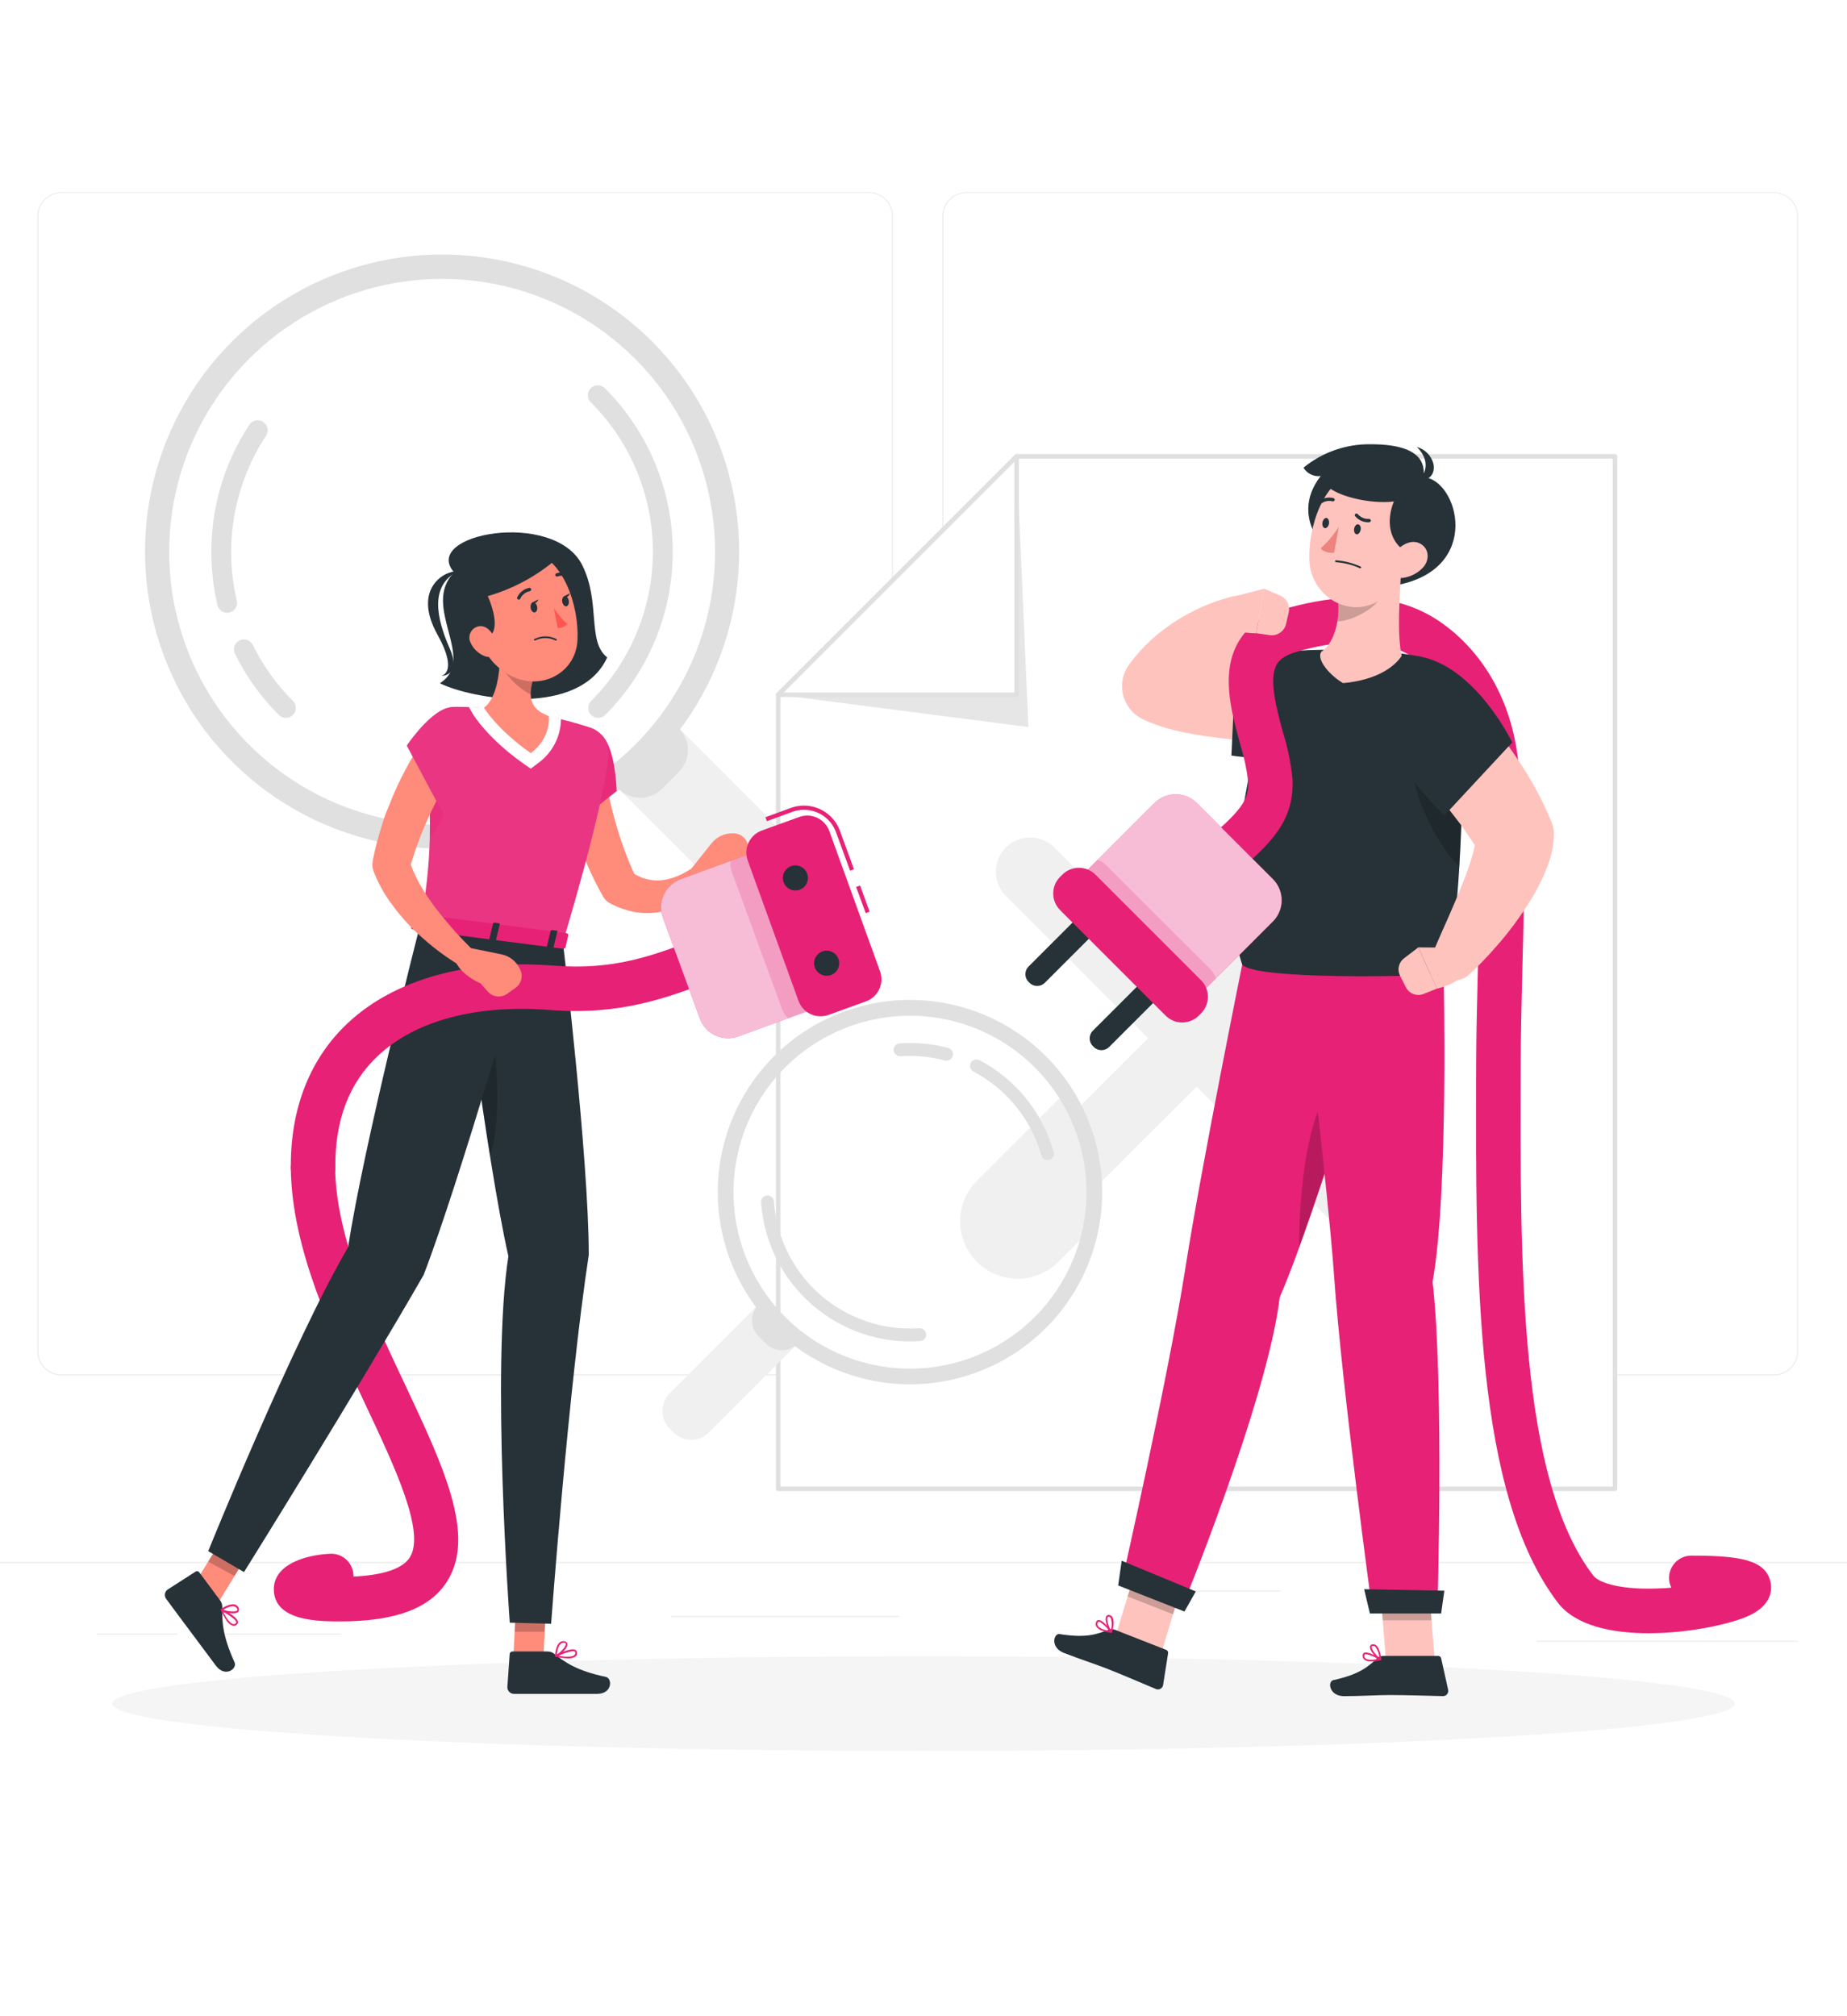 <svg width="240" height="262" viewBox="0 0 240 262" fill="none" xmlns="http://www.w3.org/2000/svg">
<rect x="0" y="0" width="240" height="262" fill="#808080" stroke="none"/>
<g clip-path="url(#clip0)">
<rect width="240" height="262" fill="white"/>
<path d="M255.922 202.984H-15.922V203.12H255.922V202.984Z" fill="#EBEBEB"/>
<path d="M112.932 178.736H7.951C7.129 178.734 6.34 178.407 5.759 177.825C5.178 177.243 4.852 176.454 4.852 175.631V28.058C4.859 27.24 5.189 26.458 5.769 25.882C6.349 25.306 7.133 24.982 7.951 24.981H112.932C113.755 24.981 114.545 25.308 115.127 25.89C115.709 26.472 116.037 27.262 116.037 28.085V175.631C116.037 176.455 115.709 177.244 115.127 177.827C114.545 178.409 113.755 178.736 112.932 178.736ZM7.951 25.089C7.165 25.091 6.411 25.404 5.856 25.961C5.3 26.517 4.988 27.271 4.988 28.058V175.631C4.988 176.418 5.3 177.172 5.856 177.729C6.411 178.285 7.165 178.599 7.951 178.6H112.932C113.719 178.599 114.473 178.285 115.03 177.729C115.586 177.173 115.899 176.418 115.901 175.631V28.058C115.899 27.271 115.586 26.517 115.03 25.96C114.473 25.404 113.719 25.091 112.932 25.089H7.951Z" fill="#EBEBEB"/>
<path d="M230.537 178.736H125.551C124.728 178.734 123.939 178.407 123.357 177.825C122.775 177.243 122.448 176.454 122.446 175.631V28.058C122.455 27.24 122.786 26.458 123.367 25.882C123.948 25.306 124.733 24.982 125.551 24.981H230.537C231.354 24.983 232.137 25.308 232.716 25.884C233.295 26.46 233.624 27.241 233.631 28.058V175.631C233.631 176.453 233.305 177.241 232.725 177.823C232.145 178.405 231.359 178.733 230.537 178.736ZM125.551 25.089C124.764 25.091 124.01 25.404 123.453 25.96C122.897 26.517 122.584 27.271 122.582 28.058V175.631C122.584 176.418 122.897 177.173 123.453 177.729C124.01 178.285 124.764 178.599 125.551 178.6H230.537C231.324 178.599 232.078 178.285 232.635 177.729C233.191 177.173 233.504 176.418 233.506 175.631V28.058C233.504 27.271 233.191 26.517 232.635 25.96C232.078 25.404 231.324 25.091 230.537 25.089H125.551Z" fill="#EBEBEB"/>
<path d="M228.683 208.16H211.519V208.296H228.683V208.16Z" fill="#EBEBEB"/>
<path d="M166.398 206.687H148.234V206.823H166.398V206.687Z" fill="#EBEBEB"/>
<path d="M233.642 213.211H199.699V213.347H233.642V213.211Z" fill="#EBEBEB"/>
<path d="M23.055 212.298H12.6V212.434H23.055V212.298Z" fill="#EBEBEB"/>
<path d="M44.367 212.298H27.899V212.434H44.367V212.298Z" fill="#EBEBEB"/>
<path d="M116.814 210.003H87.15V210.139H116.814V210.003Z" fill="#EBEBEB"/>
<path d="M132.102 59.304L101.123 90.289V193.475H209.855V59.304H132.102Z" fill="white"/>
<path d="M209.856 193.769H101.118C101.04 193.769 100.965 193.738 100.91 193.683C100.855 193.628 100.824 193.553 100.824 193.475V90.288C100.824 90.25 100.832 90.212 100.847 90.176C100.862 90.141 100.884 90.109 100.911 90.082L131.902 59.092C131.957 59.038 132.031 59.007 132.108 59.005H209.856C209.894 59.005 209.932 59.012 209.968 59.027C210.004 59.042 210.036 59.063 210.063 59.091C210.091 59.118 210.112 59.15 210.127 59.186C210.142 59.221 210.149 59.26 210.149 59.298V193.475C210.149 193.514 210.142 193.552 210.127 193.588C210.112 193.623 210.091 193.656 210.063 193.683C210.036 193.71 210.004 193.732 209.968 193.747C209.932 193.761 209.894 193.769 209.856 193.769ZM101.417 193.187H209.562V59.597H132.228L101.417 90.408V193.187Z" fill="#E0E0E0"/>
<path d="M101.123 90.288L133.63 94.48L132.103 59.304L101.123 90.288Z" fill="#E6E6E6"/>
<path d="M101.123 90.288H132.102V59.304L101.123 90.288Z" fill="white"/>
<path d="M132.103 90.577H101.112C101.054 90.577 100.998 90.56 100.949 90.528C100.901 90.496 100.863 90.451 100.84 90.397C100.818 90.344 100.812 90.286 100.824 90.229C100.835 90.173 100.864 90.122 100.906 90.082L131.896 59.092C131.938 59.051 131.99 59.024 132.047 59.012C132.104 59.001 132.163 59.006 132.217 59.026C132.27 59.05 132.315 59.087 132.347 59.136C132.379 59.184 132.396 59.24 132.396 59.298V90.288C132.395 90.365 132.363 90.439 132.308 90.493C132.253 90.546 132.179 90.577 132.103 90.577ZM101.83 89.995H131.814V60.011L101.83 89.995Z" fill="#E0E0E0"/>
<path d="M161.777 134.909L180.262 116.424C180.675 116.011 181.003 115.52 181.227 114.981C181.45 114.441 181.565 113.863 181.565 113.279C181.565 112.694 181.45 112.116 181.227 111.576C181.003 111.037 180.675 110.546 180.262 110.133C179.849 109.72 179.359 109.393 178.819 109.169C178.28 108.946 177.701 108.83 177.117 108.83C176.533 108.83 175.955 108.946 175.415 109.169C174.875 109.393 174.385 109.72 173.972 110.133L155.486 128.619L137.001 110.133C136.167 109.299 135.035 108.83 133.856 108.83C132.676 108.83 131.545 109.299 130.711 110.133C129.876 110.967 129.408 112.099 129.408 113.279C129.408 114.458 129.876 115.59 130.711 116.424L149.196 134.909L130.711 153.395C129.876 154.229 129.408 155.36 129.408 156.54C129.408 157.72 129.876 158.851 130.711 159.685C131.545 160.519 132.676 160.988 133.856 160.988C135.035 160.988 136.167 160.519 137.001 159.685L155.486 141.2L173.972 159.685C174.806 160.519 175.937 160.988 177.117 160.988C178.297 160.988 179.428 160.519 180.262 159.685C181.097 158.851 181.565 157.72 181.565 156.54C181.565 155.36 181.097 154.229 180.262 153.395L161.777 134.909Z" fill="#F0F0F0"/>
<path d="M105.32 119.583C104.277 120.624 102.864 121.21 101.389 121.21C99.915 121.21 98.501 120.624 97.459 119.583L79.62 101.739L87.482 93.877L105.32 111.743C106.356 112.785 106.937 114.194 106.937 115.663C106.937 117.131 106.356 118.541 105.32 119.583Z" fill="#F0F0F0"/>
<path d="M79.618 101.773L87.48 93.911L88.206 94.638C88.96 95.391 89.383 96.413 89.383 97.479C89.383 98.545 88.96 99.567 88.206 100.32L86.026 102.5C85.273 103.253 84.251 103.677 83.185 103.677C82.12 103.677 81.098 103.253 80.344 102.5L79.618 101.773Z" fill="#E0E0E0"/>
<path d="M30.134 44.396C24.739 49.796 21.067 56.674 19.58 64.161C18.094 71.648 18.861 79.408 21.784 86.459C24.706 93.51 29.654 99.537 36.001 103.777C42.349 108.017 49.81 110.28 57.443 110.28C65.076 110.28 72.538 108.017 78.885 103.777C85.233 99.537 90.18 93.51 93.103 86.459C96.026 79.408 96.793 71.648 95.306 64.161C93.82 56.674 90.147 49.796 84.753 44.396C81.168 40.807 76.911 37.96 72.225 36.018C67.539 34.075 62.516 33.076 57.443 33.076C52.371 33.076 47.348 34.075 42.662 36.018C37.976 37.96 33.719 40.807 30.134 44.396ZM82.524 96.786C77.564 101.745 71.245 105.123 64.365 106.491C57.486 107.86 50.355 107.157 43.874 104.473C37.394 101.789 31.855 97.243 27.959 91.411C24.062 85.579 21.982 78.722 21.982 71.708C21.982 64.694 24.062 57.837 27.959 52.005C31.855 46.173 37.394 41.627 43.874 38.943C50.355 36.258 57.486 35.556 64.365 36.925C71.245 38.293 77.564 41.67 82.524 46.63C85.817 49.923 88.429 53.833 90.212 58.136C91.994 62.439 92.911 67.051 92.911 71.708C92.911 76.365 91.994 80.977 90.212 85.28C88.429 89.583 85.817 93.492 82.524 96.786Z" fill="#E0E0E0"/>
<path d="M77.734 93.295C77.478 93.295 77.228 93.218 77.016 93.076C76.804 92.934 76.639 92.732 76.541 92.496C76.443 92.26 76.418 92 76.467 91.75C76.517 91.499 76.64 91.269 76.82 91.088C81.951 85.943 84.832 78.974 84.832 71.708C84.832 64.442 81.951 57.473 76.82 52.328C76.688 52.211 76.582 52.068 76.507 51.908C76.433 51.749 76.391 51.575 76.386 51.399C76.381 51.223 76.412 51.047 76.477 50.883C76.542 50.719 76.64 50.571 76.765 50.446C76.889 50.321 77.038 50.223 77.202 50.158C77.366 50.093 77.541 50.062 77.718 50.068C77.894 50.073 78.067 50.114 78.227 50.188C78.387 50.263 78.53 50.37 78.647 50.501C84.262 56.13 87.415 63.755 87.415 71.705C87.415 79.655 84.262 87.281 78.647 92.909C78.528 93.03 78.385 93.127 78.229 93.193C78.072 93.259 77.904 93.294 77.734 93.295Z" fill="#E0E0E0"/>
<path d="M29.519 79.638C29.228 79.638 28.946 79.54 28.718 79.359C28.49 79.178 28.33 78.926 28.263 78.643C27.323 74.66 27.204 70.528 27.915 66.498C28.625 62.468 30.15 58.625 32.395 55.204C32.584 54.916 32.88 54.714 33.217 54.644C33.555 54.574 33.907 54.64 34.195 54.829C34.483 55.018 34.685 55.314 34.755 55.651C34.826 55.989 34.759 56.34 34.57 56.629C32.514 59.754 31.116 63.265 30.462 66.948C29.808 70.631 29.91 74.408 30.764 78.05C30.805 78.215 30.812 78.386 30.785 78.554C30.759 78.722 30.7 78.883 30.611 79.028C30.522 79.172 30.405 79.298 30.267 79.397C30.129 79.496 29.973 79.567 29.807 79.605C29.713 79.626 29.616 79.636 29.519 79.638Z" fill="#E0E0E0"/>
<path d="M37.153 93.295C36.81 93.294 36.481 93.157 36.239 92.915C33.91 90.594 31.981 87.905 30.53 84.955C30.456 84.803 30.411 84.638 30.4 84.468C30.389 84.299 30.412 84.129 30.466 83.969C30.521 83.808 30.606 83.66 30.718 83.533C30.83 83.405 30.966 83.301 31.118 83.226C31.27 83.151 31.435 83.107 31.604 83.096C31.773 83.085 31.943 83.107 32.104 83.162C32.264 83.216 32.413 83.302 32.54 83.413C32.667 83.525 32.772 83.661 32.847 83.813C34.177 86.507 35.94 88.965 38.066 91.088C38.308 91.33 38.444 91.659 38.444 92.001C38.444 92.344 38.308 92.672 38.066 92.915C37.823 93.156 37.495 93.293 37.153 93.295Z" fill="#E0E0E0"/>
<path d="M98.814 169.279L103.896 174.361L92.094 186.163C91.49 186.767 90.671 187.106 89.818 187.106C88.964 187.106 88.146 186.767 87.542 186.163L87.008 185.629C86.404 185.025 86.065 184.207 86.065 183.353C86.065 182.499 86.404 181.681 87.008 181.077L98.81 169.275L98.814 169.279Z" fill="#F0F0F0"/>
<path d="M98.822 169.289L103.896 174.364L103.654 174.606C103.107 175.154 102.364 175.461 101.59 175.461C100.815 175.461 100.073 175.154 99.525 174.606L98.572 173.653C98.024 173.105 97.717 172.363 97.717 171.588C97.717 170.814 98.024 170.071 98.572 169.524L98.814 169.282L98.822 169.289Z" fill="#E0E0E0"/>
<path d="M138.676 141.711L126.769 153.612C125.448 155.028 124.728 156.903 124.762 158.84C124.796 160.776 125.581 162.624 126.951 163.993C128.322 165.362 130.171 166.146 132.108 166.178C134.044 166.21 135.918 165.488 137.333 164.165L142.15 159.353C143.164 153.246 141.93 146.978 138.676 141.711Z" fill="#F0F0F0"/>
<path d="M143.161 153.193C142.82 148.265 141.025 143.548 138.003 139.639C134.981 135.731 130.868 132.807 126.184 131.236C121.5 129.665 116.455 129.519 111.688 130.816C106.921 132.113 102.645 134.794 99.402 138.521C96.159 142.248 94.094 146.853 93.468 151.754C92.842 156.654 93.684 161.631 95.886 166.053C98.089 170.475 101.553 174.145 105.842 176.598C110.13 179.051 115.05 180.177 119.978 179.834C126.585 179.374 132.738 176.309 137.086 171.314C141.433 166.318 143.618 159.8 143.161 153.193ZM95.365 156.521C95.051 151.996 96.085 147.479 98.337 143.542C100.589 139.605 103.958 136.424 108.018 134.401C112.078 132.379 116.646 131.606 121.146 132.18C125.645 132.754 129.873 134.65 133.295 137.627C136.717 140.604 139.18 144.529 140.371 148.906C141.562 153.283 141.429 157.914 139.987 162.215C138.546 166.516 135.862 170.293 132.274 173.068C128.687 175.843 124.356 177.492 119.832 177.806C113.765 178.227 107.779 176.222 103.191 172.23C98.603 168.238 95.788 162.588 95.365 156.521Z" fill="#E0E0E0"/>
<path d="M105.527 169.553C103.603 167.885 102.027 165.854 100.889 163.575C99.752 161.297 99.076 158.816 98.899 156.276C98.887 156.164 98.897 156.05 98.93 155.942C98.962 155.834 99.016 155.733 99.089 155.647C99.161 155.56 99.25 155.489 99.351 155.437C99.451 155.386 99.561 155.356 99.674 155.348C99.787 155.34 99.9 155.355 100.007 155.393C100.113 155.43 100.211 155.488 100.295 155.564C100.379 155.64 100.446 155.732 100.493 155.835C100.54 155.938 100.565 156.049 100.568 156.162C100.902 160.844 103.076 165.203 106.616 168.286C110.156 171.368 114.773 172.922 119.456 172.609C119.677 172.593 119.894 172.666 120.061 172.812C120.228 172.957 120.33 173.163 120.345 173.383C120.36 173.604 120.287 173.821 120.142 173.988C119.996 174.155 119.791 174.257 119.57 174.272C117.034 174.448 114.488 174.122 112.078 173.312C109.668 172.503 107.442 171.225 105.527 169.553Z" fill="#E0E0E0"/>
<path d="M135.571 150.573C135.447 150.465 135.358 150.323 135.316 150.165C134.661 147.838 133.539 145.669 132.018 143.79C130.497 141.911 128.61 140.362 126.47 139.237C126.283 139.129 126.145 138.953 126.084 138.746C126.023 138.539 126.045 138.316 126.145 138.125C126.244 137.933 126.414 137.788 126.619 137.718C126.823 137.649 127.046 137.661 127.242 137.753C129.584 138.984 131.65 140.68 133.315 142.736C134.98 144.793 136.208 147.167 136.925 149.714C136.955 149.819 136.963 149.93 136.95 150.039C136.937 150.148 136.902 150.253 136.848 150.349C136.794 150.444 136.722 150.528 136.635 150.596C136.548 150.663 136.449 150.712 136.343 150.741C136.211 150.778 136.071 150.782 135.937 150.753C135.802 150.723 135.677 150.661 135.571 150.573Z" fill="#E0E0E0"/>
<path d="M116.406 137.051C116.24 136.904 116.139 136.697 116.124 136.475C116.109 136.255 116.181 136.037 116.326 135.87C116.471 135.703 116.675 135.6 116.896 135.583C119.016 135.436 121.146 135.636 123.202 136.176C123.309 136.204 123.41 136.253 123.498 136.32C123.586 136.387 123.66 136.471 123.716 136.567C123.772 136.662 123.808 136.768 123.823 136.878C123.838 136.988 123.831 137.099 123.803 137.206C123.775 137.313 123.726 137.414 123.659 137.502C123.592 137.59 123.508 137.664 123.412 137.72C123.317 137.776 123.211 137.812 123.101 137.827C122.992 137.842 122.88 137.835 122.773 137.807C120.897 137.311 118.951 137.127 117.015 137.263C116.792 137.274 116.574 137.198 116.406 137.051Z" fill="#E0E0E0"/>
<path d="M120 227.537C178.219 227.537 225.416 224.782 225.416 221.383C225.416 217.984 178.219 215.228 120 215.228C61.78 215.228 14.584 217.984 14.584 221.383C14.584 224.782 61.78 227.537 120 227.537Z" fill="#F5F5F5"/>
<path d="M59.009 74.391C54.627 78.8 62.076 85.645 57.155 88.788C61.173 90.805 75.255 93.366 78.903 85.433C76.244 83.367 78.093 78.289 75.641 73.412C71.971 66.181 54.627 69.384 59.009 74.391Z" fill="#263238"/>
<path d="M59.406 74.277C58.041 74.049 53.425 76.343 56.862 82.503C59.629 87.483 57.324 87.837 57.324 87.837C57.324 87.837 60.042 87.913 58.411 84.21C56.682 80.257 55.872 76.158 59.406 74.277Z" fill="#263238"/>
<path d="M91.728 113.39C91.56 113.082 91.278 112.853 90.942 112.751C90.607 112.649 90.245 112.684 89.934 112.846L89.613 113.015C89.51 113.069 89.314 113.2 89.157 113.292C88.999 113.384 88.814 113.488 88.64 113.575C88.297 113.747 87.943 113.896 87.58 114.021C86.908 114.264 86.201 114.398 85.487 114.417C84.83 114.425 84.178 114.32 83.557 114.108C83.162 113.961 82.782 113.779 82.42 113.564C81.953 112.531 81.507 111.487 81.126 110.41C80.664 109.155 80.257 107.871 79.898 106.572C79.539 105.273 79.224 103.957 78.963 102.636C78.827 101.978 78.707 101.315 78.598 100.657L78.451 99.673C78.403 99.357 78.359 98.998 78.332 98.748V98.64C78.26 97.919 77.904 97.256 77.343 96.797C76.783 96.338 76.062 96.121 75.341 96.193C74.621 96.265 73.958 96.621 73.499 97.181C73.04 97.742 72.823 98.462 72.895 99.183C72.933 99.645 72.966 99.999 73.014 100.385C73.064 100.771 73.118 101.141 73.172 101.516C73.292 102.266 73.428 103.005 73.58 103.745C73.882 105.214 74.263 106.666 74.722 108.094C74.934 108.812 75.195 109.519 75.439 110.231C75.684 110.943 75.983 111.639 76.293 112.33C76.886 113.725 77.56 115.085 78.31 116.402L78.375 116.522C78.57 116.875 78.863 117.166 79.218 117.359C80.246 117.919 81.356 118.312 82.507 118.522C83.69 118.731 84.902 118.705 86.074 118.446C87.729 118.062 89.249 117.238 90.472 116.059C90.674 115.875 90.864 115.684 91.016 115.483C91.168 115.282 91.353 115.092 91.56 114.809C91.719 114.613 91.82 114.375 91.849 114.124C91.879 113.873 91.837 113.618 91.728 113.39Z" fill="#FF8B7B"/>
<path d="M95.344 108.301H95.186C94.666 108.29 94.15 108.399 93.678 108.62C93.207 108.84 92.793 109.167 92.468 109.573L89.842 112.868V115.119C91.951 115.956 94.626 113.7 94.626 113.7L95.98 113.357C96.436 113.244 96.833 112.965 97.095 112.575C97.357 112.186 97.466 111.713 97.399 111.248L97.203 109.927C97.139 109.478 96.917 109.067 96.576 108.769C96.234 108.47 95.797 108.304 95.344 108.301Z" fill="#FF8B7B"/>
<path d="M78.261 95.595C80.017 97.4 80.126 102.788 80.126 102.788L73.101 108.442C73.101 108.442 70.214 100.45 71.813 97.628C73.167 95.236 76.021 93.295 78.261 95.595Z" fill="#E72176"/>
<g opacity="0.2">
<path opacity="0.2" d="M78.261 95.595C80.017 97.4 80.126 102.788 80.126 102.788L73.101 108.442C73.101 108.442 70.214 100.45 71.813 97.628C73.167 95.236 76.021 93.295 78.261 95.595Z" fill="white"/>
</g>
<path d="M66.637 216.724L70.519 217.148L71.052 206.6L67.17 206.17L66.637 216.724Z" fill="#FF8B7B"/>
<path d="M71.155 214.614H66.594C66.502 214.611 66.412 214.644 66.344 214.706C66.276 214.768 66.235 214.854 66.229 214.946L65.925 219.257C65.925 219.483 66.013 219.699 66.17 219.861C66.328 220.022 66.542 220.116 66.767 220.122C68.692 220.122 68.714 220.122 71.117 220.122H77.592C79.582 220.122 79.588 218.104 78.729 217.92C74.863 217.104 73.357 215.973 71.992 214.897C71.753 214.712 71.458 214.612 71.155 214.614Z" fill="#263238"/>
<path opacity="0.2" d="M71.052 206.605L70.774 212.042H66.871L67.17 206.176L71.052 206.605Z" fill="black"/>
<path d="M73.145 122.448C73.145 122.448 76.505 150.573 76.505 163.078C73.857 180.476 71.612 211.009 71.612 211.009L66.24 210.868C66.24 210.868 63.799 177.616 66.061 163.257C63.163 150.393 59.585 120.708 59.585 120.708L73.145 122.448Z" fill="#263238"/>
<path opacity="0.2" d="M62.788 130.277C62.147 130.559 61.526 130.882 60.928 131.245C61.668 136.796 62.641 143.782 63.674 150.23C65.435 144.924 64.484 133.256 62.788 130.277Z" fill="black"/>
<path d="M24.599 206.932L27.801 209.166L33.325 200.163L30.123 197.928L24.599 206.932Z" fill="#FF8B7B"/>
<path d="M28.611 207.986L25.893 204.327C25.841 204.252 25.762 204.201 25.673 204.183C25.583 204.166 25.491 204.185 25.415 204.235L21.772 206.573C21.59 206.707 21.468 206.906 21.433 207.129C21.397 207.352 21.451 207.58 21.581 207.763C22.718 209.313 22.74 209.324 24.169 211.249C25.056 212.428 26.823 214.804 28.041 216.441C29.258 218.077 30.851 216.838 30.482 216.033C28.851 212.45 28.851 210.596 28.883 208.835C28.889 208.53 28.793 208.231 28.611 207.986Z" fill="#263238"/>
<path opacity="0.2" d="M33.32 200.163L30.476 204.806L27.045 202.936L30.123 197.928L33.32 200.163Z" fill="black"/>
<path d="M44.243 210.705C41.464 210.705 35.679 210.705 35.582 206.616C35.505 203.409 39.474 202.076 42.9 201.913C43.279 201.895 43.659 201.952 44.016 202.08C44.374 202.208 44.703 202.406 44.984 202.662C45.265 202.917 45.493 203.225 45.655 203.569C45.817 203.913 45.91 204.285 45.928 204.664V204.882C49.81 204.697 52.322 203.849 53.241 202.403C55.312 199.141 51.343 190.719 47.51 182.58C42.998 173.005 37.887 162.159 37.789 151.769C37.785 151.389 37.857 151.012 37.999 150.66C38.141 150.308 38.351 149.987 38.617 149.716C38.883 149.445 39.2 149.229 39.549 149.08C39.899 148.931 40.274 148.853 40.654 148.849C41.416 148.851 42.147 149.152 42.688 149.688C43.23 150.225 43.538 150.953 43.547 151.715C43.634 160.838 48.44 171.075 52.713 180.111C57.606 190.539 61.874 199.548 58.096 205.502C55.905 209.003 51.365 210.705 44.243 210.705Z" fill="#E72176"/>
<path d="M68.844 121.893C68.844 121.893 59.569 154.036 55.04 165.693C46.265 180.949 31.705 204.295 31.705 204.295L27.056 201.576C27.056 201.576 37.93 174.609 45.243 162.05C47.205 149.002 54.627 120.045 54.627 120.045L68.844 121.893Z" fill="#263238"/>
<path d="M29.449 210.612C29.633 210.918 29.918 211.15 30.253 211.27C30.352 211.294 30.455 211.29 30.551 211.258C30.647 211.226 30.732 211.168 30.797 211.091C30.842 211.049 30.877 210.997 30.898 210.94C30.919 210.882 30.925 210.82 30.917 210.759C30.852 210.107 29.166 209.259 28.829 209.096C28.809 209.088 28.788 209.087 28.767 209.094C28.747 209.101 28.731 209.115 28.72 209.134C28.707 209.154 28.7 209.177 28.7 209.202C28.7 209.226 28.707 209.249 28.72 209.269C28.92 209.739 29.164 210.189 29.449 210.612ZM30.607 210.612C30.655 210.672 30.687 210.743 30.699 210.819C30.702 210.84 30.699 210.862 30.692 210.882C30.684 210.901 30.672 210.919 30.656 210.933C30.612 210.983 30.556 211.021 30.493 211.042C30.43 211.063 30.362 211.066 30.297 211.053C29.938 210.982 29.465 210.4 29.008 209.482C29.601 209.757 30.141 210.133 30.607 210.591V210.612Z" fill="#E72176"/>
<path d="M28.693 209.291L28.726 209.318C29.269 209.617 30.683 209.862 30.993 209.411C31.045 209.328 31.07 209.232 31.065 209.135C31.06 209.037 31.026 208.944 30.966 208.867C30.422 207.905 28.791 209.036 28.72 209.085C28.704 209.098 28.691 209.114 28.683 209.133C28.674 209.152 28.67 209.173 28.671 209.193C28.669 209.227 28.677 209.261 28.693 209.291ZM30.759 208.976C30.775 208.995 30.789 209.015 30.802 209.036C30.862 209.139 30.873 209.215 30.841 209.259C30.661 209.52 29.617 209.427 29.008 209.188C29.416 208.943 30.368 208.449 30.759 208.976Z" fill="#E72176"/>
<path d="M73.786 215.511C74.143 215.544 74.499 215.453 74.798 215.256C74.873 215.189 74.929 215.104 74.959 215.008C74.988 214.912 74.991 214.809 74.966 214.712C74.958 214.65 74.937 214.592 74.903 214.54C74.869 214.488 74.824 214.445 74.77 214.413C74.227 214.081 72.525 214.924 72.193 215.098C72.175 215.108 72.16 215.125 72.152 215.144C72.144 215.164 72.143 215.186 72.15 215.207C72.158 215.229 72.172 215.25 72.19 215.266C72.208 215.282 72.23 215.293 72.253 215.299C72.756 215.422 73.269 215.493 73.786 215.511ZM74.46 214.571C74.538 214.566 74.615 214.583 74.683 214.619C74.711 214.619 74.738 214.657 74.749 214.723C74.763 214.788 74.759 214.855 74.738 214.919C74.717 214.982 74.679 215.038 74.629 215.082C74.363 215.326 73.612 215.359 72.601 215.179C73.172 214.873 73.792 214.667 74.433 214.571H74.46Z" fill="#E72176"/>
<path d="M72.253 215.326H72.291C72.835 215.076 73.895 214.081 73.721 213.565C73.685 213.479 73.624 213.406 73.547 213.355C73.47 213.304 73.379 213.277 73.286 213.276C72.199 213.151 72.123 215.12 72.117 215.201C72.117 215.223 72.123 215.244 72.133 215.263C72.144 215.282 72.159 215.298 72.177 215.31C72.2 215.323 72.227 215.329 72.253 215.326ZM73.232 213.478H73.308C73.422 213.478 73.493 213.527 73.509 213.581C73.612 213.88 72.916 214.668 72.356 215.011C72.405 214.538 72.579 213.478 73.243 213.478H73.232Z" fill="#E72176"/>
<path d="M54.627 120.072L73.145 122.442C77.321 108.383 78.696 101.592 79.066 98.324C79.164 97.503 78.972 96.673 78.523 95.978C78.074 95.284 77.397 94.767 76.608 94.518C75.521 94.171 74.118 93.757 72.726 93.431C72.253 93.306 71.769 93.192 71.296 93.083C68.524 92.521 65.715 92.157 62.891 91.996C62.472 91.958 62.059 91.936 61.641 91.914C60.82 91.871 60.01 91.86 59.27 91.86C58.715 91.859 58.166 91.974 57.658 92.197C57.15 92.421 56.694 92.747 56.319 93.156C55.944 93.566 55.658 94.048 55.48 94.574C55.302 95.1 55.236 95.656 55.285 96.209C55.432 97.84 55.546 99.357 55.633 100.749C55.839 104.011 55.905 106.621 55.856 108.904C55.745 112.654 55.334 116.388 54.627 120.072Z" fill="#E72176"/>
<g opacity="0.3">
<path opacity="0.3" d="M54.627 120.072L73.145 122.442C77.321 108.383 78.696 101.592 79.066 98.324C79.164 97.503 78.972 96.673 78.523 95.978C78.074 95.284 77.397 94.767 76.608 94.518C75.521 94.171 74.118 93.757 72.726 93.431C72.253 93.306 71.769 93.192 71.296 93.083C68.524 92.521 65.715 92.157 62.891 91.996C62.472 91.958 62.059 91.936 61.641 91.914C60.82 91.871 60.01 91.86 59.27 91.86C58.715 91.859 58.166 91.974 57.658 92.197C57.15 92.421 56.694 92.747 56.319 93.156C55.944 93.566 55.658 94.048 55.48 94.574C55.302 95.1 55.236 95.656 55.285 96.209C55.432 97.84 55.546 99.357 55.633 100.749C55.839 104.011 55.905 106.621 55.856 108.904C55.745 112.654 55.334 116.388 54.627 120.072Z" fill="white"/>
</g>
<path opacity="0.3" d="M55.845 108.883C58.292 105.718 59.178 102.097 58.384 100.102L55.622 100.722C55.845 103.973 55.905 106.594 55.845 108.883Z" fill="#E72176"/>
<path d="M72.726 93.398C72.248 93.273 71.769 93.159 71.296 93.05C68.522 92.491 65.711 92.127 62.886 91.963C62.467 91.93 62.054 91.909 61.641 91.887L60.917 91.854L61.461 92.806C61.537 92.936 63.386 95.959 67.985 99.21L68.969 99.896L69.915 99.172C70.827 98.519 71.571 97.66 72.089 96.665C72.606 95.671 72.882 94.569 72.895 93.447L72.726 93.398Z" fill="white"/>
<path d="M64.93 86.374C64.756 88.663 64.218 90.995 62.886 91.974C62.886 91.974 64.582 94.796 68.975 97.878C71.726 95.774 71.297 93.05 71.297 93.05C68.372 91.963 68.578 89.935 69.812 86.7L67.529 85.472C67.332 85.254 67.075 85.1 66.791 85.028C66.507 84.955 66.208 84.968 65.931 85.064C65.654 85.16 65.412 85.335 65.234 85.568C65.056 85.801 64.95 86.082 64.93 86.374Z" fill="#FF8B7B"/>
<path opacity="0.2" d="M67.529 85.472C67.344 85.267 67.106 85.118 66.841 85.04C66.577 84.963 66.296 84.96 66.03 85.032C65.763 85.104 65.522 85.248 65.333 85.448C65.144 85.649 65.014 85.898 64.957 86.167C65.824 87.916 67.223 89.346 68.953 90.251C69.015 89.024 69.305 87.82 69.807 86.7L67.529 85.472Z" fill="black"/>
<path d="M61.374 79.197C62.51 83.618 62.896 85.51 65.599 87.353C69.66 90.147 74.841 87.788 75.042 83.123C75.233 78.92 73.346 72.396 68.627 71.461C67.585 71.248 66.506 71.305 65.493 71.627C64.48 71.95 63.566 72.526 62.838 73.302C62.111 74.078 61.595 75.027 61.338 76.059C61.082 77.091 61.094 78.171 61.374 79.197Z" fill="#FF8B7B"/>
<path d="M72.623 72.374C69.961 74.74 66.803 76.481 63.38 77.468C63.38 77.468 66.757 84.65 60.439 82.84C58.607 76.724 60.439 73.548 62.07 72.053C67.094 70.422 70.628 69.879 72.623 72.374Z" fill="#263238"/>
<path d="M61.162 83.552C61.532 84.353 62.205 84.975 63.032 85.281C64.12 85.673 64.767 84.737 64.533 83.65C64.321 82.677 63.495 81.296 62.358 81.367C62.112 81.388 61.876 81.469 61.669 81.604C61.462 81.738 61.292 81.922 61.174 82.138C61.055 82.355 60.992 82.597 60.99 82.844C60.988 83.091 61.047 83.334 61.162 83.552Z" fill="#FF8B7B"/>
<path d="M54.491 118.952L53.442 120.501C53.36 120.621 53.496 120.773 53.708 120.8L73.129 123.29C73.297 123.29 73.444 123.247 73.472 123.144L73.852 121.513C73.852 121.398 73.743 121.284 73.564 121.257L54.807 118.854C54.75 118.841 54.691 118.843 54.636 118.86C54.58 118.877 54.53 118.909 54.491 118.952Z" fill="#E72176"/>
<path d="M56.736 121.371L56.236 121.306C56.138 121.306 56.068 121.23 56.084 121.17L56.595 119.044C56.614 119.008 56.645 118.98 56.683 118.965C56.721 118.949 56.762 118.946 56.802 118.957L57.307 119.023C57.405 119.023 57.476 119.093 57.459 119.158L56.948 121.279C56.932 121.344 56.84 121.382 56.736 121.371Z" fill="#263238"/>
<path d="M71.693 123.285L71.193 123.225C71.095 123.225 71.025 123.149 71.041 123.084L71.552 120.963C71.552 120.904 71.661 120.86 71.759 120.871L72.264 120.936C72.362 120.936 72.433 121.012 72.416 121.072L71.905 123.198C71.889 123.258 71.797 123.301 71.693 123.285Z" fill="#263238"/>
<path d="M64.217 122.328L63.717 122.263C63.614 122.263 63.543 122.192 63.559 122.127L64.07 120.007C64.07 119.941 64.179 119.903 64.283 119.914L64.783 119.979C64.881 119.979 64.951 120.056 64.94 120.115L64.424 122.241C64.413 122.301 64.315 122.339 64.217 122.328Z" fill="#263238"/>
<path d="M68.948 79.007C69.013 79.371 69.263 79.632 69.491 79.583C69.719 79.534 69.866 79.208 69.796 78.844C69.725 78.48 69.475 78.219 69.252 78.268C69.029 78.317 68.893 78.643 68.948 79.007Z" fill="#263238"/>
<path d="M73.058 78.219C73.129 78.583 73.379 78.838 73.602 78.795C73.825 78.751 73.977 78.414 73.906 78.05C73.835 77.686 73.585 77.43 73.362 77.474C73.14 77.517 72.993 77.854 73.058 78.219Z" fill="#263238"/>
<path d="M73.243 77.517L74.069 77.093C74.069 77.093 73.786 77.865 73.243 77.517Z" fill="#263238"/>
<path d="M71.971 79.034C72.457 79.8 73.044 80.497 73.716 81.106C73.557 81.275 73.362 81.407 73.146 81.493C72.93 81.578 72.697 81.615 72.466 81.6L71.971 79.034Z" fill="#FF5652"/>
<path d="M69.404 83.068C69.388 83.087 69.379 83.111 69.378 83.136C69.377 83.162 69.385 83.186 69.401 83.206C69.416 83.226 69.438 83.24 69.462 83.245C69.487 83.251 69.512 83.248 69.535 83.237C69.946 83.027 70.4 82.918 70.861 82.918C71.323 82.918 71.777 83.027 72.188 83.237C72.213 83.251 72.242 83.255 72.269 83.248C72.297 83.241 72.32 83.223 72.335 83.199C72.35 83.174 72.355 83.144 72.349 83.116C72.342 83.088 72.326 83.063 72.302 83.047C71.859 82.82 71.368 82.701 70.87 82.701C70.371 82.701 69.88 82.82 69.437 83.047C69.437 83.047 69.437 83.058 69.404 83.068Z" fill="#263238"/>
<path d="M67.529 77.887C67.562 77.866 67.589 77.836 67.605 77.8C67.718 77.552 67.888 77.335 68.102 77.166C68.316 76.996 68.566 76.88 68.834 76.827C68.862 76.823 68.89 76.814 68.915 76.8C68.94 76.786 68.962 76.767 68.98 76.744C68.998 76.722 69.01 76.695 69.018 76.668C69.026 76.64 69.028 76.611 69.024 76.582C69.021 76.554 69.013 76.526 68.999 76.501C68.986 76.476 68.967 76.454 68.945 76.436C68.922 76.418 68.897 76.405 68.869 76.398C68.842 76.39 68.813 76.388 68.784 76.392C68.445 76.455 68.125 76.599 67.852 76.811C67.578 77.023 67.359 77.296 67.213 77.61C67.192 77.653 67.186 77.701 67.195 77.748C67.204 77.795 67.229 77.838 67.265 77.869C67.301 77.901 67.346 77.919 67.394 77.923C67.441 77.926 67.489 77.913 67.529 77.887Z" fill="#263238"/>
<path d="M74.281 75.13L74.308 75.103C74.325 75.08 74.337 75.053 74.343 75.025C74.349 74.997 74.35 74.968 74.345 74.94C74.34 74.911 74.329 74.884 74.313 74.86C74.298 74.836 74.278 74.815 74.254 74.799C73.973 74.597 73.648 74.465 73.305 74.414C72.963 74.363 72.614 74.394 72.286 74.505C72.233 74.528 72.192 74.57 72.169 74.623C72.147 74.675 72.146 74.734 72.166 74.788C72.188 74.841 72.23 74.884 72.283 74.906C72.336 74.929 72.395 74.929 72.449 74.908C72.709 74.822 72.986 74.8 73.257 74.844C73.527 74.888 73.783 74.995 74.004 75.158C74.046 75.187 74.097 75.201 74.147 75.196C74.198 75.191 74.246 75.168 74.281 75.13Z" fill="#263238"/>
<path d="M69.149 78.306L69.975 77.887C69.975 77.887 69.654 78.654 69.149 78.306Z" fill="#263238"/>
<path d="M40.681 154.634C39.919 154.634 39.187 154.333 38.645 153.797C38.104 153.26 37.796 152.531 37.789 151.769C37.713 144.049 40.284 137.53 45.226 132.919C51.31 127.243 60.798 124.606 71.954 125.487C79.778 126.107 84.796 124.204 90.603 121.991C91.56 121.632 92.522 121.263 93.511 120.904C94.233 120.641 95.028 120.676 95.724 121C96.419 121.324 96.957 121.912 97.219 122.633C97.482 123.354 97.447 124.149 97.123 124.845C96.799 125.54 96.212 126.078 95.49 126.341C94.528 126.689 93.593 127.047 92.663 127.401C86.743 129.652 80.626 131.973 71.498 131.256C61.983 130.5 54.056 132.593 49.174 137.149C45.368 140.672 43.514 145.571 43.574 151.715C43.577 152.094 43.506 152.471 43.364 152.824C43.222 153.176 43.012 153.497 42.746 153.768C42.48 154.039 42.163 154.255 41.813 154.404C41.464 154.552 41.088 154.631 40.708 154.634H40.681Z" fill="#E72176"/>
<path d="M107.574 130.424L95.94 134.687C94.969 135.042 93.897 134.998 92.959 134.563C92.021 134.128 91.294 133.338 90.938 132.367L86.134 119.252C85.778 118.282 85.823 117.209 86.258 116.271C86.693 115.333 87.482 114.607 88.453 114.251L100.088 109.989L107.569 130.409L107.574 130.424Z" fill="#E72176"/>
<path opacity="0.7" d="M107.574 130.424L95.94 134.687C94.969 135.042 93.897 134.998 92.959 134.563C92.021 134.128 91.294 133.338 90.938 132.367L86.134 119.252C85.778 118.282 85.823 117.209 86.258 116.271C86.693 115.333 87.482 114.607 88.453 114.251L100.088 109.989L107.569 130.409L107.574 130.424Z" fill="white"/>
<path opacity="0.2" d="M94.903 111.884L100.096 109.986L107.577 130.418L102.384 132.321C102.039 131.987 101.775 131.578 101.612 131.125L95.088 113.297C94.918 112.847 94.854 112.363 94.903 111.884Z" fill="#E72176"/>
<path d="M111.756 115.076L111.245 115.263L112.491 118.663L113.001 118.476L111.756 115.076Z" fill="#E72176"/>
<path d="M110.458 113.145L108.626 108.132C108.312 107.282 107.745 106.549 107.001 106.031C106.258 105.513 105.373 105.235 104.467 105.235C103.951 105.233 103.439 105.323 102.955 105.501L99.65 106.713L99.46 106.202L102.771 104.99C103.314 104.791 103.888 104.689 104.467 104.691C105.485 104.693 106.478 105.007 107.313 105.59C108.148 106.173 108.784 106.998 109.137 107.953L110.969 112.966L110.458 113.145Z" fill="#E72176"/>
<path d="M107.665 131.889L112.52 130.133C114.106 129.559 114.927 127.808 114.353 126.222L107.763 108.002C107.189 106.416 105.438 105.595 103.852 106.169L98.997 107.925C97.411 108.499 96.59 110.25 97.164 111.836L103.754 130.056C104.327 131.642 106.078 132.463 107.665 131.889Z" fill="#E72176"/>
<path d="M104.886 113.531C104.996 113.834 105.015 114.164 104.938 114.477C104.862 114.791 104.694 115.075 104.457 115.293C104.219 115.511 103.922 115.654 103.603 115.703C103.284 115.753 102.957 115.706 102.665 115.57C102.372 115.433 102.127 115.213 101.959 114.937C101.792 114.661 101.71 114.342 101.724 114.019C101.739 113.697 101.848 113.386 102.039 113.126C102.23 112.866 102.494 112.668 102.798 112.558C103.204 112.411 103.651 112.431 104.043 112.613C104.434 112.796 104.737 113.126 104.886 113.531Z" fill="#263238"/>
<path d="M108.947 124.617C109.057 124.92 109.075 125.249 108.999 125.562C108.922 125.876 108.755 126.159 108.517 126.377C108.28 126.595 107.983 126.738 107.664 126.787C107.345 126.837 107.019 126.791 106.727 126.655C106.434 126.519 106.189 126.299 106.021 126.024C105.853 125.748 105.771 125.429 105.785 125.107C105.798 124.785 105.907 124.474 106.097 124.213C106.288 123.953 106.551 123.755 106.854 123.644C107.055 123.57 107.269 123.537 107.483 123.546C107.697 123.555 107.908 123.606 108.102 123.697C108.296 123.787 108.471 123.915 108.616 124.073C108.761 124.231 108.873 124.416 108.947 124.617Z" fill="#263238"/>
<path d="M61.282 123.307L61.238 123.258C60.39 122.41 59.493 121.485 58.683 120.539C57.873 119.593 57.079 118.647 56.356 117.669C55.647 116.714 55.002 115.713 54.426 114.673C54.013 113.929 53.662 113.153 53.376 112.351C53.703 111.264 54.051 110.177 54.464 109.133C54.937 107.877 55.47 106.643 56.051 105.425C56.633 104.207 57.253 103.011 57.922 101.842C58.248 101.255 58.59 100.673 58.944 100.102L59.487 99.265C59.656 98.993 59.857 98.721 59.999 98.487L60.058 98.4C60.445 97.811 60.587 97.095 60.456 96.403C60.325 95.711 59.93 95.096 59.355 94.69C58.78 94.283 58.069 94.115 57.373 94.222C56.676 94.329 56.048 94.703 55.622 95.263C55.35 95.633 55.143 95.927 54.926 96.247C54.709 96.568 54.513 96.889 54.306 97.21C53.909 97.851 53.523 98.498 53.154 99.156C52.418 100.469 51.752 101.819 51.158 103.201C50.854 103.886 50.614 104.588 50.305 105.289C49.995 105.99 49.788 106.703 49.571 107.431C49.109 108.875 48.73 110.343 48.434 111.83V111.955C48.35 112.351 48.378 112.764 48.516 113.145C49.043 114.539 49.742 115.862 50.598 117.082C51.404 118.239 52.302 119.33 53.284 120.344C54.24 121.32 55.255 122.237 56.323 123.089C57.391 123.94 58.511 124.723 59.678 125.433C59.961 125.598 60.295 125.655 60.617 125.592C60.939 125.529 61.227 125.351 61.427 125.091C61.627 124.831 61.726 124.507 61.704 124.179C61.682 123.852 61.542 123.544 61.309 123.312L61.282 123.307Z" fill="#FF8B7B"/>
<path d="M67.6 126.009L67.529 125.868C67.303 125.396 66.971 124.984 66.559 124.663C66.146 124.343 65.665 124.122 65.153 124.019L61.026 123.182L59.009 124.188C59.227 126.449 62.456 127.803 62.456 127.803L63.375 128.852C63.685 129.204 64.114 129.429 64.579 129.485C65.045 129.54 65.514 129.421 65.898 129.151L66.985 128.374C67.351 128.116 67.613 127.737 67.725 127.304C67.838 126.871 67.793 126.412 67.6 126.009Z" fill="#FF8B7B"/>
<path d="M57.579 92.208C55.29 93.257 52.855 96.889 52.855 96.889L57.748 106.05C57.748 106.05 63.31 99.64 62.842 96.432C62.462 93.708 60.493 90.87 57.579 92.208Z" fill="#E72176"/>
<g opacity="0.3">
<path opacity="0.3" d="M57.579 92.208C55.29 93.257 52.855 96.889 52.855 96.889L57.748 106.05C57.748 106.05 63.31 99.64 62.842 96.432C62.462 93.708 60.493 90.87 57.579 92.208Z" fill="white"/>
</g>
<path d="M214.216 212.244C209.426 212.244 204.717 211.259 202.434 208.28C191.625 194.144 191.723 165.709 191.816 138.193C191.87 123.378 193.039 109.377 191.392 98.504C190.424 92.094 187.042 87.695 183.628 85.422C178.561 82.073 171.601 83.873 168.627 84.64C168.257 84.743 167.869 84.772 167.488 84.724C167.106 84.676 166.738 84.552 166.405 84.36C166.071 84.168 165.78 83.911 165.547 83.605C165.314 83.299 165.145 82.95 165.048 82.577C164.952 82.205 164.931 81.817 164.987 81.436C165.042 81.056 165.173 80.69 165.372 80.361C165.57 80.031 165.833 79.745 166.143 79.518C166.454 79.291 166.807 79.128 167.181 79.04C170.894 78.077 179.604 75.832 186.814 80.595C191.68 83.808 195.888 89.544 197.111 97.639C198.824 108.948 197.655 123.155 197.601 138.193C197.508 164.741 197.416 192.192 207.028 204.746C207.806 205.757 210.834 206.665 215.863 206.404C216.309 206.404 216.744 206.355 217.173 206.317C216.979 205.923 216.878 205.49 216.88 205.051C216.88 204.283 217.185 203.548 217.727 203.005C218.269 202.463 219.005 202.158 219.772 202.158C226.095 202.158 229.423 202.702 230.064 205.594C230.249 206.426 230.347 208.514 227.291 209.944C225.008 211.015 219.56 212.244 214.216 212.244Z" fill="#E72176"/>
<path d="M150.92 214.739L145.021 212.417L148.13 202.191L154.035 204.507L150.92 214.739Z" fill="#FFC3BD"/>
<path d="M144.879 211.792L151.534 214.402C151.618 214.436 151.688 214.498 151.734 214.576C151.779 214.655 151.797 214.747 151.784 214.837L151.132 218.98C151.115 219.08 151.075 219.175 151.017 219.258C150.958 219.341 150.882 219.41 150.793 219.459C150.704 219.509 150.606 219.538 150.504 219.544C150.403 219.551 150.301 219.534 150.207 219.496C148.538 218.806 145.923 217.664 143.808 216.832C142.509 216.321 140.035 215.506 138.235 214.799C136.436 214.092 136.903 212.222 137.692 212.352C141.274 212.929 142.645 212.314 144.074 211.781C144.334 211.682 144.622 211.686 144.879 211.792Z" fill="#263238"/>
<path opacity="0.2" d="M154.035 204.512L148.13 202.191L146.526 207.464L152.431 209.786L154.035 204.512Z" fill="black"/>
<path d="M161.413 125.351C161.413 125.351 156.074 151.742 154.035 164.758C151.74 179.345 145.678 205.991 145.678 205.991L153.524 209.074C153.524 209.074 164.729 181.791 166.289 168.58C170.992 157.842 180.344 126.243 180.344 126.243L161.413 125.351Z" fill="#E72176"/>
<path d="M145.297 206.035L153.909 209.422L155.383 206.812L145.754 202.821L145.297 206.035Z" fill="#263238"/>
<path d="M143.188 211.906C142.888 211.813 142.627 211.621 142.449 211.363C142.399 211.267 142.373 211.161 142.373 211.053C142.373 210.945 142.399 210.839 142.449 210.743C142.471 210.684 142.509 210.632 142.559 210.594C142.609 210.555 142.668 210.532 142.731 210.525C143.302 210.466 144.362 211.857 144.466 212.021C144.477 212.038 144.484 212.059 144.484 212.08C144.484 212.102 144.477 212.122 144.466 212.14C144.454 212.158 144.438 212.172 144.419 212.181C144.399 212.19 144.378 212.192 144.357 212.189C143.958 212.138 143.566 212.043 143.188 211.906ZM142.9 210.77C142.856 210.749 142.807 210.739 142.758 210.743C142.726 210.743 142.688 210.743 142.65 210.835C142.613 210.9 142.594 210.973 142.594 211.047C142.594 211.122 142.613 211.195 142.65 211.259C142.807 211.548 143.351 211.803 144.139 211.934C143.808 211.467 143.387 211.071 142.9 210.77Z" fill="#E72176"/>
<path d="M144.346 212.184C144.328 212.178 144.313 212.166 144.303 212.151C143.955 211.738 143.465 210.46 143.759 210.02C143.804 209.952 143.872 209.901 143.95 209.876C144.028 209.851 144.112 209.854 144.188 209.884C144.269 209.904 144.345 209.942 144.41 209.993C144.476 210.045 144.53 210.109 144.569 210.183C144.906 210.786 144.526 212.059 144.509 212.113C144.503 212.132 144.491 212.15 144.476 212.163C144.461 212.176 144.442 212.185 144.422 212.189C144.41 212.195 144.397 212.198 144.383 212.197C144.37 212.196 144.357 212.191 144.346 212.184ZM144.161 210.107H144.118C143.976 210.074 143.944 210.107 143.927 210.156C143.764 210.417 144.031 211.341 144.341 211.847C144.496 211.344 144.496 210.806 144.341 210.303C144.306 210.218 144.243 210.148 144.161 210.107Z" fill="#E72176"/>
<path opacity="0.2" d="M172.922 141.33C169.965 144.995 168.796 154.335 168.807 162.121C170.802 156.624 173.091 149.643 175.103 143.304L172.922 141.33Z" fill="black"/>
<path d="M186.422 215.723H180.083L179.24 205.067H185.58L186.422 215.723Z" fill="#FFC3BD"/>
<path d="M179.724 215.19H186.874C186.965 215.19 187.054 215.221 187.126 215.278C187.197 215.336 187.246 215.416 187.265 215.506L188.173 219.594C188.194 219.694 188.193 219.797 188.169 219.896C188.145 219.996 188.098 220.088 188.034 220.167C187.969 220.246 187.887 220.309 187.795 220.352C187.702 220.395 187.601 220.417 187.499 220.415C185.694 220.383 182.85 220.274 180.578 220.274C179.175 220.274 176.576 220.421 174.646 220.421C172.716 220.421 172.471 218.512 173.249 218.338C176.799 217.561 177.854 216.495 178.985 215.473C179.189 215.292 179.452 215.191 179.724 215.19Z" fill="#263238"/>
<path opacity="0.2" d="M185.58 205.067H179.235L179.675 210.564H186.02L185.58 205.067Z" fill="black"/>
<path d="M169.09 125.683C169.09 125.683 172.602 155.091 173.341 165.677C174.369 180.41 178.343 209.498 178.343 209.498H186.771C186.771 209.498 187.673 179.791 186.151 166.574C188.249 155.042 187.586 126.569 187.586 126.569L169.09 125.683Z" fill="#E72176"/>
<path d="M178.006 209.677H187.26L187.678 206.714L177.256 206.518L178.006 209.677Z" fill="#263238"/>
<path d="M178.174 215.913C177.861 215.937 177.549 215.855 177.288 215.68C177.207 215.609 177.144 215.519 177.104 215.419C177.065 215.319 177.049 215.211 177.06 215.103C177.06 215.039 177.078 214.976 177.111 214.922C177.145 214.867 177.193 214.823 177.25 214.793C177.761 214.532 179.245 215.446 179.425 215.549C179.444 215.56 179.459 215.576 179.469 215.595C179.478 215.615 179.482 215.636 179.479 215.658C179.474 215.68 179.464 215.7 179.448 215.716C179.433 215.732 179.414 215.744 179.392 215.75C178.994 215.851 178.585 215.905 178.174 215.913ZM177.489 214.962C177.441 214.959 177.392 214.968 177.348 214.989C177.321 214.989 177.288 215.033 177.283 215.114C177.271 215.187 177.279 215.262 177.305 215.332C177.33 215.401 177.373 215.463 177.43 215.511C177.68 215.723 178.283 215.75 179.061 215.593C178.588 215.284 178.06 215.07 177.506 214.962H177.489Z" fill="#E72176"/>
<path d="M179.371 215.75H179.316C178.843 215.489 177.919 214.483 178.017 213.967C178.033 213.887 178.077 213.815 178.14 213.763C178.204 213.712 178.283 213.684 178.365 213.684C178.447 213.673 178.531 213.679 178.611 213.702C178.69 213.726 178.764 213.766 178.827 213.82C179.371 214.261 179.474 215.587 179.479 215.642C179.481 215.661 179.477 215.681 179.468 215.699C179.46 215.717 179.447 215.733 179.431 215.745C179.411 215.751 179.391 215.753 179.371 215.75ZM178.441 213.885H178.392C178.251 213.885 178.24 213.972 178.234 214C178.175 214.299 178.778 215.087 179.235 215.424C179.202 214.899 179.012 214.395 178.691 213.978C178.62 213.92 178.532 213.887 178.441 213.885Z" fill="#E72176"/>
<path d="M171.998 85.129L166.92 85.064C165.213 85.064 163.517 85.009 161.837 84.982C161.326 84.982 160.826 84.95 160.32 84.928C160.353 84.928 160.374 84.868 160.401 84.841C160.76 84.46 161.119 84.069 161.489 83.694C161.674 83.498 161.855 83.308 162.033 83.123C162.201 82.938 162.419 82.731 162.533 82.579L162.995 81.992C163.359 81.527 163.568 80.96 163.591 80.37C163.615 79.78 163.452 79.197 163.126 78.705C162.8 78.213 162.327 77.836 161.774 77.627C161.222 77.419 160.618 77.39 160.048 77.544L159.042 77.816C158.732 77.909 158.422 78.012 158.113 78.115C157.504 78.327 156.906 78.561 156.313 78.817C155.119 79.344 153.965 79.958 152.86 80.654C151.717 81.385 150.635 82.209 149.626 83.117C148.557 84.088 147.59 85.165 146.739 86.331C146.524 86.621 146.341 86.935 146.195 87.266C145.69 88.423 145.665 89.733 146.126 90.909C146.587 92.084 147.495 93.029 148.652 93.534L149.147 93.752C150.264 94.233 151.421 94.615 152.605 94.894C153.638 95.16 154.617 95.334 155.579 95.497C156.541 95.66 157.482 95.791 158.417 95.905C159.352 96.019 160.276 96.106 161.201 96.182C163.044 96.345 164.871 96.427 166.692 96.481C168.513 96.535 170.297 96.535 172.189 96.448C173.664 96.385 175.056 95.749 176.069 94.674C177.082 93.6 177.636 92.172 177.612 90.696C177.587 89.219 176.988 87.811 175.94 86.77C174.893 85.729 173.48 85.138 172.004 85.124L171.998 85.129Z" fill="#FFC3BD"/>
<path d="M174.956 95.051C170.568 100.053 160.01 98.183 160.01 98.183L160.592 85.722C164.211 84.925 167.901 84.497 171.607 84.444C177.805 84.433 178.468 91.039 174.956 95.051Z" fill="#263238"/>
<path d="M163.245 91.218C162.984 93.23 162.701 95.938 162.532 99.58C160.243 111.161 159.39 119.365 161.412 125.351C163.011 127.325 183.84 126.944 187.586 126.563C189.76 121.181 189.989 105.729 190.244 92.741C190.276 90.951 189.666 89.209 188.524 87.83C187.382 86.452 185.784 85.528 184.019 85.227C179.332 84.396 174.55 84.235 169.818 84.748C168.157 84.937 166.607 85.677 165.416 86.85C164.224 88.022 163.46 89.56 163.245 91.218Z" fill="#263238"/>
<path opacity="0.2" d="M183.454 99.124C183.524 103.082 186.395 109.405 189.624 112.612C189.82 109.269 189.945 105.642 190.043 101.983L183.454 99.124Z" fill="black"/>
<path d="M201.602 106.817L201.417 106.382C200.657 104.568 199.769 102.811 198.759 101.124C197.791 99.493 196.747 97.955 195.665 96.47C194.583 94.986 193.436 93.567 192.261 92.186C191.663 91.501 191.071 90.816 190.446 90.153L189.505 89.163L188.505 88.152C187.457 87.117 186.047 86.531 184.574 86.518C183.102 86.505 181.682 87.066 180.616 88.082C179.55 89.098 178.921 90.489 178.863 91.96C178.805 93.432 179.323 94.868 180.306 95.965L180.469 96.144L183.66 99.694C184.748 100.901 185.786 102.13 186.819 103.353C187.319 103.968 187.836 104.582 188.303 105.207C188.771 105.833 189.266 106.436 189.733 107.056C190.408 107.997 191.06 108.932 191.642 109.85C191.553 110.314 191.44 110.774 191.305 111.226C190.914 112.543 190.455 113.839 189.929 115.108C189.385 116.451 188.809 117.826 188.211 119.18C187.613 120.534 186.971 121.948 186.401 123.307L186.346 123.426C186.096 124.027 186.058 124.696 186.238 125.321C186.419 125.946 186.808 126.491 187.34 126.866C187.873 127.24 188.517 127.422 189.166 127.381C189.816 127.34 190.432 127.078 190.913 126.64C192.112 125.528 193.25 124.352 194.322 123.117C195.409 121.895 196.43 120.608 197.383 119.256C197.867 118.577 198.329 117.87 198.786 117.136C199.26 116.39 199.694 115.618 200.085 114.825C200.525 113.96 200.907 113.067 201.227 112.15C201.644 110.977 201.879 109.747 201.923 108.502C201.937 107.924 201.827 107.349 201.602 106.817Z" fill="#FFC3BD"/>
<path d="M184.389 85.297C191.723 86.553 196.502 96.481 196.502 96.481L187.662 105.99C187.662 105.99 182.567 100.803 179.506 95.997C176.206 90.767 179.137 84.406 184.389 85.297Z" fill="#263238"/>
<path d="M170.992 69.645C169.764 67.584 169.361 64.751 171.612 61.864C171.174 61.919 170.728 61.846 170.331 61.653C169.933 61.46 169.6 61.156 169.372 60.777C171.837 58.761 174.936 57.682 178.12 57.732C184.699 57.732 185.188 60.272 184.965 62.006C189.467 62.294 192.751 74 181.339 76.071C174.809 69.193 170.992 69.645 170.992 69.645Z" fill="#263238"/>
<path d="M184.552 62.218C184.552 62.218 186.384 60.348 184.106 58.086C184.617 58.226 185.082 58.496 185.458 58.869C185.833 59.243 186.105 59.707 186.248 60.217C186.569 61.533 185.683 62.588 184.552 62.218Z" fill="#263238"/>
<path d="M182.029 74.641C181.855 78.246 181.529 82.345 182.133 85.221C181.197 86.695 178.805 88.391 174.521 88.772C172.999 87.907 170.987 85.792 171.688 84.705C173.51 83.536 174.282 79.996 173.76 77.349L182.029 74.641Z" fill="#FFC3BD"/>
<path opacity="0.2" d="M179.942 75.321L173.749 77.349C173.96 78.476 173.969 79.632 173.776 80.763C175.625 80.703 178.186 79.311 179.148 78.007C179.461 77.64 179.694 77.211 179.831 76.748C179.968 76.285 180.005 75.799 179.942 75.321Z" fill="black"/>
<path d="M183.834 68.932C182.687 73.353 182.241 76 179.534 77.854C175.462 80.644 170.34 77.517 170.139 72.847C169.965 68.639 171.868 62.115 176.598 61.185C177.639 60.976 178.717 61.037 179.728 61.362C180.74 61.687 181.651 62.265 182.376 63.041C183.101 63.817 183.616 64.766 183.871 65.797C184.126 66.828 184.114 67.908 183.834 68.932Z" fill="#FFC3BD"/>
<path d="M182.921 62.604C180.98 63.985 178.571 69.835 183.465 72.184C187.858 68.323 186.721 62.604 182.921 62.604Z" fill="#263238"/>
<path d="M184.041 63.305C184.873 59.456 175.157 57.466 172.08 61.962C171.036 64.67 183.454 67.062 184.041 63.305Z" fill="#263238"/>
<path d="M176.794 73.624C175.784 73.168 174.702 72.894 173.597 72.814C173.581 72.814 173.566 72.817 173.552 72.823C173.538 72.83 173.525 72.838 173.514 72.85C173.503 72.861 173.495 72.874 173.49 72.889C173.484 72.903 173.482 72.918 173.483 72.934C173.489 72.969 173.506 73.001 173.533 73.025C173.56 73.049 173.594 73.062 173.629 73.064C174.689 73.141 175.726 73.402 176.696 73.837C176.726 73.85 176.761 73.851 176.792 73.84C176.823 73.829 176.849 73.806 176.864 73.777C176.87 73.762 176.873 73.746 176.873 73.731C176.873 73.715 176.869 73.699 176.862 73.685C176.856 73.671 176.846 73.658 176.834 73.648C176.823 73.637 176.809 73.629 176.794 73.624Z" fill="#263238"/>
<path d="M184.894 73.766C184.107 74.602 183.02 75.093 181.871 75.13C180.349 75.163 179.963 73.712 180.697 72.472C181.36 71.385 182.948 69.993 184.329 70.547C185.71 71.102 185.851 72.727 184.894 73.766Z" fill="#FFC3BD"/>
<path d="M176.804 68.856C176.734 69.221 176.484 69.482 176.261 69.433C176.038 69.384 175.891 69.052 175.962 68.688C176.032 68.323 176.283 68.068 176.505 68.144C176.728 68.22 176.875 68.476 176.804 68.856Z" fill="#263238"/>
<path d="M172.689 68.057C172.618 68.421 172.368 68.677 172.145 68.633C171.922 68.59 171.77 68.253 171.841 67.889C171.911 67.524 172.162 67.263 172.384 67.312C172.607 67.361 172.738 67.693 172.689 68.057Z" fill="#263238"/>
<path d="M173.961 68.476C173.309 69.505 172.518 70.439 171.612 71.254C172.156 71.977 173.358 71.836 173.358 71.836L173.961 68.476Z" fill="#ED847E"/>
<path d="M176.212 66.741C176.251 66.733 176.291 66.734 176.329 66.746C176.367 66.757 176.402 66.778 176.429 66.807C176.604 67.018 176.826 67.184 177.077 67.293C177.329 67.402 177.602 67.449 177.875 67.432C177.933 67.424 177.991 67.439 178.038 67.474C178.085 67.508 178.116 67.559 178.126 67.617C178.13 67.645 178.129 67.674 178.122 67.702C178.115 67.73 178.103 67.756 178.085 67.779C178.068 67.801 178.046 67.821 178.022 67.835C177.997 67.849 177.969 67.858 177.941 67.861C177.596 67.889 177.249 67.834 176.929 67.701C176.609 67.567 176.326 67.36 176.103 67.095C176.083 67.075 176.066 67.051 176.055 67.025C176.044 66.999 176.039 66.971 176.039 66.942C176.039 66.914 176.044 66.886 176.055 66.86C176.066 66.834 176.083 66.81 176.103 66.79C176.135 66.766 176.172 66.75 176.212 66.741Z" fill="#263238"/>
<path d="M171.417 65.534C171.372 65.525 171.331 65.5 171.303 65.464C171.284 65.441 171.271 65.415 171.263 65.387C171.255 65.359 171.252 65.33 171.256 65.301C171.26 65.272 171.269 65.244 171.283 65.219C171.298 65.193 171.317 65.171 171.341 65.154C171.608 64.935 171.923 64.783 172.261 64.71C172.598 64.637 172.948 64.646 173.282 64.735C173.337 64.754 173.382 64.793 173.409 64.845C173.435 64.897 173.44 64.957 173.423 65.012C173.401 65.065 173.361 65.108 173.31 65.133C173.259 65.158 173.201 65.163 173.146 65.148C172.88 65.081 172.602 65.077 172.335 65.137C172.067 65.198 171.818 65.321 171.607 65.496C171.582 65.519 171.551 65.535 171.517 65.541C171.484 65.548 171.449 65.546 171.417 65.534Z" fill="#263238"/>
<path d="M188.967 123.149L184.296 123.117L186.71 128.477C186.71 128.477 190.696 127.624 190.478 125.46L188.967 123.149Z" fill="#FFC3BD"/>
<path d="M181.921 126.797L182.687 128.309C182.893 128.711 183.242 129.022 183.666 129.181C184.089 129.34 184.556 129.335 184.976 129.168L186.711 128.477L184.297 123.117L182.443 124.53C182.103 124.786 181.865 125.154 181.769 125.569C181.674 125.983 181.727 126.418 181.921 126.797Z" fill="#FFC3BD"/>
<path d="M153.415 119.202C152.851 119.196 152.3 119.026 151.832 118.712C151.363 118.398 150.996 117.954 150.776 117.434C150.556 116.914 150.493 116.342 150.593 115.787C150.694 115.232 150.955 114.718 151.343 114.309C153.42 112.167 155.296 110.503 156.949 109.051C160.94 105.534 162.315 104.158 162.185 101.521C161.989 99.894 161.643 98.289 161.152 96.726C159.961 92.349 158.613 87.396 160.923 83.422C162.163 81.285 164.267 79.823 167.181 79.072C167.918 78.897 168.694 79.018 169.342 79.409C169.991 79.8 170.46 80.43 170.65 81.163C170.839 81.896 170.733 82.675 170.355 83.331C169.977 83.987 169.357 84.469 168.627 84.672C166.578 85.216 166.083 86.048 165.909 86.331C164.821 88.206 165.871 92.088 166.719 95.204C167.333 97.168 167.745 99.19 167.948 101.238C168.22 106.811 164.93 109.715 160.76 113.39C159.189 114.782 157.4 116.358 155.475 118.337C155.207 118.612 154.886 118.83 154.533 118.978C154.179 119.126 153.799 119.203 153.415 119.202Z" fill="#E72176"/>
<path d="M159.76 77.664L164.283 76.506L163.228 82.291C163.228 82.291 159.156 82.416 158.852 80.268L159.76 77.664Z" fill="#FFC3BD"/>
<path d="M167.458 79.572L167.11 81.084C167.004 81.546 166.728 81.951 166.337 82.219C165.947 82.488 165.47 82.601 165.001 82.535L163.229 82.291L164.283 76.506L166.36 77.403C166.768 77.579 167.102 77.892 167.302 78.289C167.503 78.685 167.558 79.139 167.458 79.572Z" fill="#FFC3BD"/>
<path d="M151.798 109.689L151.675 109.566C151.125 109.016 150.233 109.016 149.683 109.566L133.651 125.604C133.101 126.154 133.101 127.046 133.651 127.596L133.774 127.719C134.324 128.268 135.216 128.268 135.766 127.718L151.798 111.68C152.348 111.13 152.348 110.239 151.798 109.689Z" fill="#263238"/>
<path d="M160.154 118.034L160.031 117.911C159.481 117.361 158.589 117.361 158.039 117.911L142.004 133.946C141.454 134.496 141.454 135.388 142.004 135.938L142.127 136.061C142.677 136.611 143.569 136.611 144.119 136.061L160.154 120.025C160.704 119.475 160.704 118.584 160.154 118.034Z" fill="#263238"/>
<path d="M138.709 115.659L150.008 104.36C150.37 103.998 150.8 103.711 151.273 103.515C151.746 103.319 152.252 103.218 152.764 103.218C153.276 103.218 153.783 103.319 154.256 103.515C154.729 103.711 155.159 103.998 155.521 104.36L165.397 114.236C165.759 114.598 166.046 115.028 166.242 115.501C166.438 115.974 166.539 116.481 166.539 116.993C166.539 117.505 166.438 118.012 166.242 118.485C166.046 118.958 165.759 119.387 165.397 119.749L154.098 131.048L138.709 115.659Z" fill="#E72176"/>
<path opacity="0.7" d="M138.709 115.659L150.008 104.36C150.37 103.998 150.8 103.711 151.273 103.515C151.746 103.319 152.252 103.218 152.764 103.218C153.276 103.218 153.783 103.319 154.256 103.515C154.729 103.711 155.159 103.998 155.521 104.36L165.397 114.236C165.759 114.598 166.046 115.028 166.242 115.501C166.438 115.974 166.539 116.481 166.539 116.993C166.539 117.505 166.438 118.012 166.242 118.485C166.046 118.958 165.759 119.387 165.397 119.749L154.098 131.048L138.709 115.659Z" fill="white"/>
<path opacity="0.2" d="M142.606 111.732L138.692 115.641L154.084 131.033L157.993 127.118C157.837 126.663 157.579 126.25 157.237 125.911L143.813 112.515C143.478 112.163 143.064 111.895 142.606 111.732Z" fill="#E72176"/>
<path d="M138.032 113.669L137.751 113.95C136.558 115.143 136.558 117.078 137.751 118.271L151.456 131.977C152.65 133.17 154.584 133.17 155.778 131.977L156.058 131.696C157.252 130.503 157.252 128.568 156.058 127.375L142.353 113.669C141.159 112.476 139.225 112.476 138.032 113.669Z" fill="#E72176"/>
</g>
<defs>
<clipPath id="clip0">
<rect width="240" height="262" fill="white"/>
</clipPath>
</defs>
</svg>
